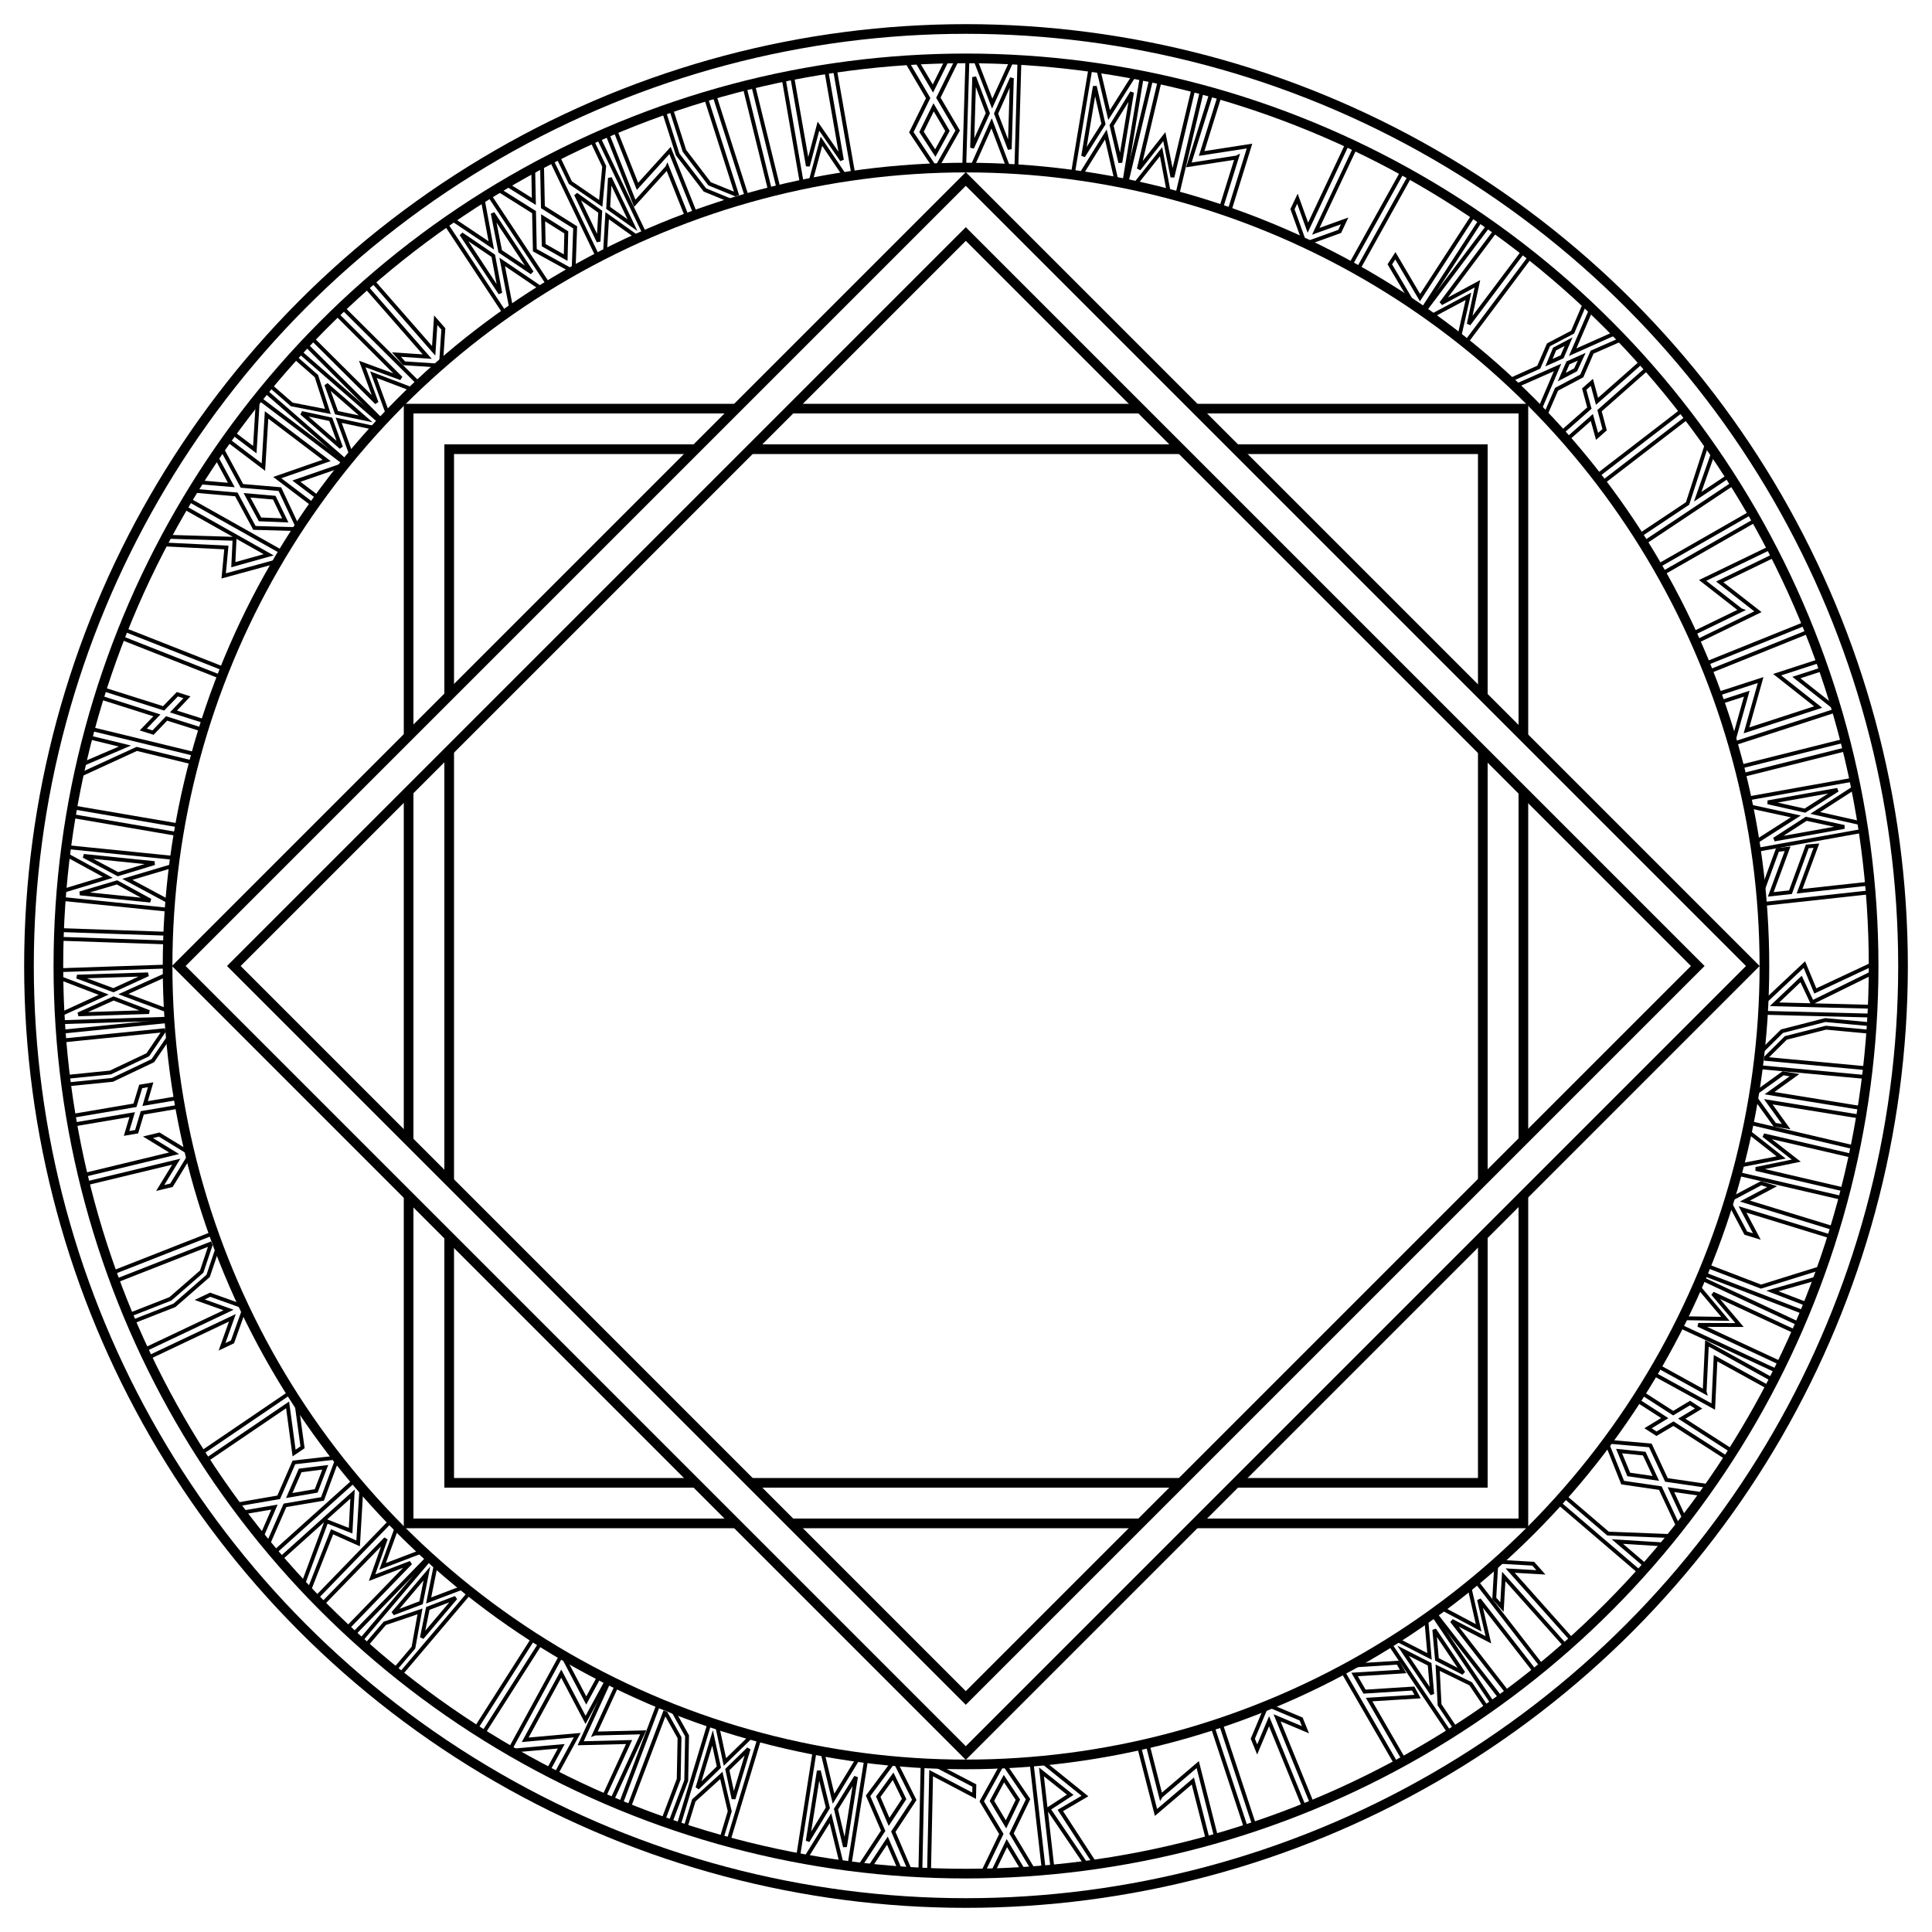 <?xml version="1.0" encoding="utf-8"?>
<!-- Generator: Adobe Illustrator 15.0.0, SVG Export Plug-In . SVG Version: 6.00 Build 0)  -->
<!DOCTYPE svg PUBLIC "-//W3C//DTD SVG 1.1//EN" "http://www.w3.org/Graphics/SVG/1.1/DTD/svg11.dtd">
<svg version="1.1" id="レイヤー_1" xmlns="http://www.w3.org/2000/svg" xmlns:xlink="http://www.w3.org/1999/xlink" x="0px"
	 y="0px" width="1000px" height="1000px" viewBox="0 0 1000 1000" enable-background="new 0 0 1000 1000" xml:space="preserve">
<g>
	
		<rect x="211.911" y="211.91" transform="matrix(0.707 -0.707 0.707 0.707 -207.107 499.999)" fill="none" stroke="#000000" stroke-width="5" width="576.179" height="576.179"/>
	
		<rect x="232.062" y="232.062" transform="matrix(0.707 -0.707 0.707 0.707 -207.107 499.999)" fill="none" stroke="#000000" stroke-width="5" width="535.877" height="535.877"/>
</g>
<g>
	<g>
		<path d="M587.923,209H412.078l-5,5h185.845L587.923,209z M230,608.922l5,5V386.078l-5,5V608.922z M391.078,230l-5,5h227.845l-5-5
			H391.078z M214,407.078l-5,5v175.844l5,5V407.078z M391.078,770h217.844l5-5H386.078L391.078,770z M770,230H637.421l5,5H765
			v122.579l5,5V230z M412.078,791h175.844l5-5H407.078L412.078,791z M230,770h132.58l-5-5H235V642.42l-5-5V770z M616.421,209l5,5
			H786v164.579l5,5V209H616.421z M214,786V621.42l-5-5V791h174.58l-5-5H214z M214,214h164.58l5-5H209v174.58l5-5V214z M786,786
			H621.42l-5,5H791V616.421l-5,5V786z M765,613.923l5-5V391.077l-5-5V613.923z M770,770V637.421l-5,5V765H642.42l-5,5H770z M235,235
			h122.58l5-5H230v132.58l5-5V235z M786,592.923l5-5V412.077l-5-5V592.923z"/>
	</g>
</g>
<circle fill="none" stroke="#000000" stroke-width="5" stroke-miterlimit="10" cx="500" cy="500" r="485"/>
<circle fill="none" stroke="#000000" stroke-width="5" stroke-miterlimit="10" cx="500" cy="500" r="469.783"/>
<g>
	<path fill="none" stroke="#000000" stroke-width="2" d="M106.085,756.238l-2.529-3.722l47.14-32.035l2.529,3.722l-0.05,0.033
		l3.417,24.881l-4.367,2.967l-3.367-24.914L106.085,756.238z"/>
	<path fill="none" stroke="#000000" stroke-width="2" d="M135.112,796.033l6.937-15.952l-17.149,2.918l-3.219-4.108l22.565-3.885
		l7.876-18.062l22.749-2.58l-7.948,21.471l-19.421,3.326l-9.17,20.981L135.112,796.033z M149.699,774.086l13.967-2.407l4.687-12.208
		l-12.976,1.63L149.699,774.086z"/>
	<path fill="none" stroke="#000000" stroke-width="2" d="M171.88,792.837l-12.28,31.212l-3.008-3.347l12.392-33.33l12.485,4.912
		l1.008-18.98l-37.879,34.058l-3.049-3.391l42.386-38.109l1.885,2.097l1.164,1.294l0.121,0.134l-1.736,29.478L171.88,792.837z"/>
	<path fill="none" stroke="#000000" stroke-width="2" d="M202.771,786.74l3.271,3.178l-0.669,0.688l-7.345,20.137l20.299-7.722
		l0.585-0.603l3.271,3.178l-39.762,40.851l-3.229-3.136l33.321-34.392l-19.918,7.674l7.091-20.133l-33.364,34.35l-3.229-3.136
		L202.771,786.74z"/>
	<path fill="none" stroke="#000000" stroke-width="2" d="M243.574,823.766l-36.863,43.487l-2.884-2.444l10.167-11.994l3.392-18.758
		l-18.224,6.186l-10.212,11.955l-2.838-2.406l36.863-43.487l2.838,2.406l-3.954,19.698l18.785-7.126l0.045,0.038L243.574,823.766z
		 M217.954,829.582l3.009-15.15l-17.5,20.646L217.954,829.582z M218.378,847.642l17.461-20.599l-14.407,5.488L218.378,847.642z"/>
	<path fill="none" stroke="#000000" stroke-width="2" d="M276.58,847.168l3.795,2.419l-30.63,48.067l-3.794-2.418L276.58,847.168z"
		/>
	<path fill="none" stroke="#000000" stroke-width="2" d="M310.612,866.999l3.951,2.153l-11.487,21.069l-12.573-23.937
		l-18.666,34.237l26.932-2.399l-11.487,21.069l-3.951-2.153l7.179-13.169l-26.932,2.399l27.281-50.039l12.573,23.937
		L310.612,866.999z"/>
	<path fill="none" stroke="#000000" stroke-width="2" d="M332.938,896.651l-16.641,36.067l-4.089-1.879l13.405-29.169l-25.055,0.637
		l14.954-32.683l4.143,1.904l-11.851,25.788l0.08-0.03L332.938,896.651z"/>
	<path fill="none" stroke="#000000" stroke-width="2" d="M355.2,921.594l-8.629,22.779l-3.647-1.382l8.375-22.105l0.43-21.459
		l-7.05-12.552l-0.673-0.255l-18.811,49.654l-4.264-1.615l20.192-53.301l6.284,2.38l8.216,14.726L355.2,921.594z"/>
	<path fill="none" stroke="#000000" stroke-width="2" d="M393.282,899.099l-16.496,54.563l-3.619-1.094l4.55-15.048l-4.357-18.556
		l-14.252,12.93l-4.607,15.03l-3.561-1.076l16.496-54.563l3.561,1.076l4.216,19.642l14.392-14.016l0.058,0.018L393.282,899.099z
		 M372.099,914.634l-3.272-15.093l-7.831,25.902L372.099,914.634z M379.679,931.029l7.814-25.845l-11.029,10.769L379.679,931.029z"
		/>
	<path fill="none" stroke="#000000" stroke-width="2" d="M448.447,909.827l-8.886,56.303l-3.733-0.59l-5.981-24.451l-13.28,21.411
		l-3.615-0.57l8.827-56.312l3.733,0.59l5.925,24.807l13.277-21.776L448.447,909.827z M428.507,935.715l-4.692-19.146l-5.734,36.33
		L428.507,935.715z M437.352,955.88l5.706-36.151l-10.352,16.71L437.352,955.88z"/>
	<path fill="none" stroke="#000000" stroke-width="2" d="M466.219,968.659l-6.898-15.972l-9.599,14.51l-5.2-0.46l12.597-19.124
		l-7.793-18.1l13.674-18.365l10.233,20.483l-10.854,16.447l9.039,21.04L466.219,968.659z M460.179,943.005l7.795-11.839
		l-5.704-11.77l-7.685,10.583L460.179,943.005z"/>
	<path fill="none" stroke="#000000" stroke-width="2" d="M480.861,969.485l-4.499-0.096l1.203-56.982l4.499,0.095l-0.001,0.06
		l22.257,11.632l-0.111,5.278l-22.256-11.691L480.861,969.485z"/>
	<path fill="none" stroke="#000000" stroke-width="2" d="M530.123,968.903l-8.972-14.905l-7.571,15.663l-5.215,0.239l9.926-20.636
		l-10.144-16.894l11.095-20.028l12.88,18.93l-8.557,17.75l11.771,19.642L530.123,968.903z M520.706,944.289l6.142-12.775
		l-7.227-10.9l-6.199,11.516L520.706,944.289z"/>
	<path fill="none" stroke="#000000" stroke-width="2" d="M548.828,937.105l18.299,28.11l-4.471,0.51l-19.96-29.432l11.245-7.319
		l-14.875-11.833l5.765,50.614l-4.531,0.516l-6.45-56.635l2.802-0.319l1.729-0.197l0.179-0.021l23.004,18.517L548.828,937.105z"/>
	<path fill="none" stroke="#000000" stroke-width="2" d="M619.946,913.351l9.771,38.501l-4.359,1.113l-7.943-31.103l-19.069,16.264
		l-8.951-34.809l4.418-1.128l7.022,27.498l0.044-0.072L619.946,913.351z"/>
	<path fill="none" stroke="#000000" stroke-width="2" d="M627.316,892.801l4.273-1.409l17.859,54.127l-4.273,1.41L627.316,892.801z"
		/>
	<path fill="none" stroke="#000000" stroke-width="2" d="M675.719,895.313l-14.707-6.182l18.435,45.168L675.279,936l-18.412-45.113
		l-6.148,14.63l-2.268-5.556l7.398-17.603l17.602,7.398L675.719,895.313z"/>
	<path fill="none" stroke="#000000" stroke-width="2" d="M706.273,875.591l25.197-1.607l2.269,4.163l-25.093,1.548l18.378,31.788
		l-3.896,2.252l-28.528-49.344l3.896-2.252l0.03,0.052l25.063-1.6l2.643,4.57l-25.094,1.548L706.273,875.591z"/>
	<path fill="none" stroke="#000000" stroke-width="2" d="M741.343,835.201l31.818,47.285l-3.136,2.11l-8.775-13.041l-17.124-8.362
		l0.997,19.214l8.726,13.074l-3.086,2.077l-31.818-47.286l3.086-2.076l17.877,9.158l-1.75-20.01l0.05-0.034L741.343,835.201z
		 M739.975,861.431l-13.758-7.013l15.105,22.448L739.975,861.431z M757.466,865.931l-15.072-22.398l1.364,15.353L757.466,865.931z"
		/>
	<path fill="none" stroke="#000000" stroke-width="2" d="M742.237,834.535l3.603-2.797l0.589,0.758l18.917,10.077l-4.82-21.176
		l-0.516-0.664l3.603-2.797l34.916,45.061l-3.554,2.761l-29.418-37.783l4.826,20.792l-18.949-9.824l29.37,37.82l-3.555,2.76
		L742.237,834.535z"/>
	<path fill="none" stroke="#000000" stroke-width="2" d="M797.576,813.85l-15.924-0.915l32.453,36.41l-3.359,2.993l-32.412-36.364
		l-0.91,15.839l-3.992-4.479l1.096-19.058l19.058,1.095L797.576,813.85z"/>
	<path fill="none" stroke="#000000" stroke-width="2" d="M852.305,810.868l-2.925,3.42l-43.313-37.052l2.925-3.42l23.344,19.969
		l33.465,1.308l-3.744,4.377l-24.934-1.589L852.305,810.868z"/>
	<path fill="none" stroke="#000000" stroke-width="2" d="M882.081,773.514l-17.219-2.489l7.334,15.776l-3.115,4.188l-9.693-20.747
		l-19.5-2.84l-8.483-21.268l22.809,2.011l8.326,17.86l22.657,3.319L882.081,773.514z M857.063,765.224l-6.002-12.841l-13.014-1.306
		l4.991,12.089L857.063,765.224z"/>
	<path fill="none" stroke="#000000" stroke-width="2" d="M894.531,755.137l-28.358-18.249l-8.771,5.202l-4.391-2.824l8.67-5.268
		l-15.088-9.709l2.436-3.784l17.005,10.942l8.721-5.234l4.44,2.857l-8.721,5.234l26.492,17.047L894.531,755.137z"/>
	<path fill="none" stroke="#000000" stroke-width="2" d="M883.498,695.33l34.76,19.225l-2.172,3.941l-28.115-15.494l-1.191,25.035
		l-31.507-17.295l2.201-3.994l24.856,13.699l-0.023-0.082L883.498,695.33z"/>
	<path fill="none" stroke="#000000" stroke-width="2" d="M868.828,686.058l1.923-4.136l0.87,0.405l21.433,0.303l-13.977-16.623
		l-0.762-0.354l1.923-4.136l51.666,24.089l-1.896,4.081l-43.447-20.135l13.806,16.279l-21.345-0.064l43.422,20.188l-1.897,4.081
		L868.828,686.058z"/>
	<path fill="none" stroke="#000000" stroke-width="2" d="M936.021,675.374l-1.613,4.201l-53.215-20.439l1.614-4.201l28.68,11.016
		l31.979-9.957l-2.065,5.377l-24.032,6.84L936.021,675.374z"/>
	<path fill="none" stroke="#000000" stroke-width="2" d="M917.268,614.203l-14.097,7.47l46.632,14.328l-1.321,4.302l-46.574-14.311
		l7.43,14.021l-5.735-1.762l-8.94-16.871l16.871-8.94L917.268,614.203z"/>
	<path fill="none" stroke="#000000" stroke-width="2" d="M898.916,607.413l1.036-4.44l0.935,0.219l21.039-4.084l-17.077-13.413
		l-0.817-0.191l1.036-4.44l55.491,13.019l-1.023,4.382l-46.637-10.827l16.839,13.111l-20.904,4.299l46.624,10.886l-1.023,4.382
		L898.916,607.413z"/>
	<path fill="none" stroke="#000000" stroke-width="2" d="M928.848,556.488l-12.94,9.326l48.146,7.815l-0.721,4.441l-48.086-7.806
		l9.276,12.872l-5.922-0.962l-11.162-15.487l15.487-11.161L928.848,556.488z"/>
	<path fill="none" stroke="#000000" stroke-width="2" d="M944.774,527.981l24.253,2.255l-0.36,3.883l-23.537-2.188l-20.798,5.297
		l-10.222,10.137l-0.067,0.717l52.868,4.916l-0.422,4.54l-56.751-5.276l0.622-6.691l12.007-11.838L944.774,527.981z"/>
	<path fill="none" stroke="#000000" stroke-width="2" d="M939.6,512.909l30.372-14.233l-0.114,4.499l-31.91,15.694l-5.693-12.149
		l-13.777,13.095l50.925,1.295l-0.116,4.559l-56.983-1.449l0.072-2.819l0.044-1.739l0.005-0.18l21.521-20.22L939.6,512.909z"/>
	<path fill="none" stroke="#000000" stroke-width="2" d="M926.74,461.812l8.697-23.705l4.726-0.396l-8.711,23.586l36.504-3.988
		l0.488,4.474l-56.664,6.19l-0.488-4.474l0.06-0.006l8.65-23.58l5.249-0.573l-8.711,23.586L926.74,461.812z"/>
	<path fill="none" stroke="#000000" stroke-width="2" d="M903.923,413.437l56.114-10.045l0.666,3.721l-21.146,13.661l24.582,5.536
		l0.645,3.603l-56.103,10.104l-0.666-3.721l21.5-13.725l-24.926-5.413L903.923,413.437z M951.075,408.836l-36.031,6.45l19.182,4.308
		L951.075,408.836z M934.917,423.799l-16.554,10.706l36.207-6.482L934.917,423.799z"/>
	<path fill="none" stroke="#000000" stroke-width="2" d="M900.971,401.46l-1.094-4.365l55.287-13.858l1.094,4.365L900.971,401.46z"
		/>
	<path fill="none" stroke="#000000" stroke-width="2" d="M889.858,363.693l-1.392-4.28l22.827-7.422l-7.309,26.039l37.094-12.061
		l-21.225-16.762l22.827-7.422l1.392,4.28l-14.267,4.639l21.225,16.762l-54.215,17.627l7.31-26.039L889.858,363.693z"/>
	<path fill="none" stroke="#000000" stroke-width="2" d="M883.908,347.95l-1.682-4.174l52.866-21.294l1.682,4.174L883.908,347.95z"
		/>
	<path fill="none" stroke="#000000" stroke-width="2" d="M881.296,300.422l35.765-17.28l1.964,4.049l-28.882,14.008l19.752,15.427
		l-32.312,15.738l-1.989-4.103l25.535-12.385l-0.08-0.028L881.296,300.422z"/>
	<path fill="none" stroke="#000000" stroke-width="2" d="M859.675,297.278l-2.235-3.906l49.475-28.31l2.235,3.906L859.675,297.278z"
		/>
	<path fill="none" stroke="#000000" stroke-width="2" d="M895.348,246.021l2.496,3.745l-47.431,31.615l-2.496-3.745l25.563-17.039
		l10.354-31.851l3.195,4.793l-8.306,23.564L895.348,246.021z"/>
	<path fill="none" stroke="#000000" stroke-width="2" d="M828.77,250.343l-2.745-3.566l45.169-34.761l2.745,3.566L828.77,250.343z"
		/>
	<path fill="none" stroke="#000000" stroke-width="2" d="M853.202,190.239l-25.272,22.322l2.62,9.854l-3.912,3.456l-2.71-9.774
		l-13.445,11.875l-2.979-3.373l15.154-13.385l-2.665-9.814l3.957-3.496l2.665,9.814l23.607-20.852L853.202,190.239z"/>
	<path fill="none" stroke="#000000" stroke-width="2" d="M839.835,175.364l-15.784,6.924l-5.315,12.293l-13.069,6.909l-6.153,14.165
		l-2.944-2.91l9.624-22.544l-22.428,9.892l-3.03-2.995l15.741-7.052l5.022-11.57l12.478-6.565l6.654-15.526l3.201,3.163
		l-9.836,22.758l22.64-10.105L839.835,175.364z M808.536,184.672l3.348-7.827l-7.232,3.819l-2.929,7.061L808.536,184.672z
		 M818.676,184.654l-7.108,3.182l-3.224,7.359l7.19-3.776L818.676,184.654z"/>
	<path fill="none" stroke="#000000" stroke-width="2" d="M758.39,177.783l-3.646-2.738l0.577-0.768l4.74-20.899l-19.157,10.223
		l-0.504,0.672l-3.646-2.738l34.273-45.539l3.598,2.702l-28.701,38.319l18.785-10.128l-4.488,20.864l28.748-38.283l3.599,2.702
		L758.39,177.783z"/>
	<path fill="none" stroke="#000000" stroke-width="2" d="M763.169,110.69l3.773,2.452l-31.05,47.792l-3.773-2.451l0.033-0.05
		l-12.787-21.614l2.877-4.427l12.753,21.664L763.169,110.69z"/>
	<path fill="none" stroke="#000000" stroke-width="2" d="M702.462,140.187l-3.932-2.189l27.73-49.808l3.932,2.189L702.462,140.187z"
		/>
	<path fill="none" stroke="#000000" stroke-width="2" d="M671.549,102.851l5.405,15.009l20.767-44.139l4.071,1.916l-20.741,44.084
		l14.93-5.376l-2.555,5.429l-17.963,6.468l-6.468-17.963L671.549,102.851z"/>
	<path fill="none" stroke="#000000" stroke-width="2" d="M615.354,85.355l11.886-37.902l4.296,1.34l-9.559,30.646l24.768-3.839
		l-10.646,34.33l-4.354-1.358l8.452-27.094l-0.075,0.039L615.354,85.355z"/>
	<path fill="none" stroke="#000000" stroke-width="2" d="M609.17,101.559l-4.436-1.057l0.223-0.934l-3.99-21.057l-13.489,17.017
		l-0.194,0.817l-4.436-1.056l13.264-55.433l4.378,1.043l-11.035,46.589l13.187-16.781l4.207,20.923l11.093-46.575l4.377,1.042
		L609.17,101.559z"/>
	<path fill="none" stroke="#000000" stroke-width="2" d="M555.187,90.652l9.379-56.229l3.729,0.622l5.768,24.505l13.469-21.297
		l3.61,0.602l-9.319,56.239l-3.729-0.622l-5.708-24.861l-13.469,21.662L555.187,90.652z M566.685,44.693l-6.022,36.105
		l10.499-16.621L566.685,44.693z M575.354,64.937l4.525,19.188l6.052-36.283L575.354,64.937z"/>
	<path fill="none" stroke="#000000" stroke-width="2" d="M499.063,86.996l1.696-56.969l3.778,0.113l9.023,23.496l10.466-22.916
		l3.657,0.109l-1.636,56.97l-3.777-0.112l-9.014-23.856l-10.416,23.277L499.063,86.996z M504.246,39.915l-1.09,36.58l8.155-17.883
		L504.246,39.915z M515.567,58.798l7.075,18.397l1.094-36.76L515.567,58.798z"/>
	<path fill="none" stroke="#000000" stroke-width="2" d="M474.04,30.847l8.837,14.982l7.709-15.593l5.216-0.192l-10.107,20.544
		l9.992,16.981l-11.271,19.927l-12.709-19.042l8.713-17.671L468.824,31.04L474.04,30.847z M483.235,55.542l-6.254,12.718
		l7.128,10.963l6.301-11.458L483.235,55.542z"/>
	<path fill="none" stroke="#000000" stroke-width="2" d="M441.824,91.057l-4.492,0.783l-0.165-0.946l-11.988-17.767l-5.666,20.965
		l0.144,0.828l-4.493,0.783l-9.726-56.167l4.434-0.773l8.278,47.162l5.481-20.628l12.135,17.559l-8.219-47.172l4.433-0.772
		L441.824,91.057z"/>
	<path fill="none" stroke="#000000" stroke-width="2" d="M403.224,98.598l-4.369,1.075l-13.612-55.345l4.37-1.075L403.224,98.598z"
		/>
	<path fill="none" stroke="#000000" stroke-width="2" d="M350.772,79.951l-7.428-23.201l3.714-1.189l7.208,22.515l13.022,17.062
		l13.332,5.434l0.686-0.22l-16.191-50.573l4.343-1.39l17.381,54.287l-6.4,2.049l-15.598-6.41L350.772,79.951z"/>
	<path fill="none" stroke="#000000" stroke-width="2" d="M328.549,105.227l-14.622-36.933l4.182-1.663l11.861,29.83l16.829-18.573
		l13.336,33.375l-4.237,1.685l-10.487-26.373l-0.034,0.078L328.549,105.227z"/>
	<path fill="none" stroke="#000000" stroke-width="2" d="M309.641,133.377l-24.643-51.402l3.409-1.634l6.796,14.176l15.737,10.755
		l1.794-19.16l-6.742-14.202l3.355-1.608l24.643,51.402l-3.354,1.608l-16.366-11.651l-1.165,20.056l-0.054,0.026L309.641,133.377z
		 M298.134,100.631l11.673,24.349l0.873-15.391L298.134,100.631z M314.792,107.617l12.6,8.932l-11.699-24.402L314.792,107.617z"/>
	<path fill="none" stroke="#000000" stroke-width="2" d="M261.578,95.044l14.745,9.23l-0.337-17.392l4.542-2.573l0.488,22.892
		l16.689,10.473l-0.829,22.879l-20.051-11.051l-0.403-19.699l-19.384-12.187L261.578,95.044z M281.113,112.731l0.305,14.169
		l11.376,6.449l0.316-13.073L281.113,112.731z"/>
	<path fill="none" stroke="#000000" stroke-width="2" d="M261.64,162.673l-31.398-47.575l3.155-2.083l20.903,14.027l-4.627-24.768
		l3.055-2.016l31.448,47.542l-3.155,2.082l-21.102-14.327l4.876,25.036L261.64,162.673z M238.784,121.179l20.161,30.548
		l-3.622-19.321L238.784,121.179z M258.912,130.109l16.375,10.977l-20.26-30.699L258.912,130.109z"/>
	<path fill="none" stroke="#000000" stroke-width="2" d="M205.215,183.525l15.916,1.056L189,147.885l3.385-2.964l32.091,36.65
		l1.05-15.831l3.952,4.514l-1.264,19.047l-19.047-1.264L205.215,183.525z"/>
	<path fill="none" stroke="#000000" stroke-width="2" d="M217.22,198.977l-3.219,3.229l-0.68-0.678l-20.033-7.606l7.453,20.393
		l0.595,0.593l-3.219,3.229l-40.314-40.283l3.177-3.186l33.942,33.759l-7.41-20.011l20.032,7.352l-33.899-33.802l3.177-3.186
		L217.22,198.977z"/>
	<path fill="none" stroke="#000000" stroke-width="2" d="M179.67,239.293l-42.995-37.428l2.482-2.852l11.857,10.322l18.71,3.639
		l-5.945-18.302l-11.818-10.368l2.443-2.806l42.995,37.428l-2.443,2.806l-19.643-4.212l6.878,18.875l-0.04,0.045L179.67,239.293z
		 M156.129,213.788l20.366,17.729l-5.297-14.476L156.129,213.788z M174.191,213.601l15.107,3.208l-20.411-17.769L174.191,213.601z"
		/>
	<path fill="none" stroke="#000000" stroke-width="2" d="M165.359,258.11l-2.718,3.586l-19.128-14.496l25.545-8.873l-31.083-23.556
		l-1.635,26.993l-19.128-14.496l2.718-3.586l11.956,9.06l1.635-26.993l45.43,34.428l-25.545,8.873L165.359,258.11z"/>
	<path fill="none" stroke="#000000" stroke-width="2" d="M102.38,249.562l17.336,1.469l-8.252-15.316l2.864-4.365l10.9,20.14
		l19.634,1.685l9.723,20.731l-22.888-0.663l-9.365-17.338l-22.815-1.978L102.38,249.562z M127.843,256.363l6.75,12.465l13.068,0.536
		l-5.695-11.774L127.843,256.363z"/>
	<path fill="none" stroke="#000000" stroke-width="2" d="M117.169,283.38l-33.501-1.636l2.207-3.922l35.543,1.064l-0.655,13.4
		l18.303-5.124l-44.396-24.977l2.236-3.974l49.677,27.948l-1.383,2.458l-0.853,1.517l-0.088,0.157l-28.481,7.796L117.169,283.38z"/>
	<path fill="none" stroke="#000000" stroke-width="2" d="M116.667,346.525l-1.65,4.186L61.99,329.808l1.65-4.187L116.667,346.525z"
		/>
	<path fill="none" stroke="#000000" stroke-width="2" d="M52.548,356.459l32.141,10.188l7.102-7.315l4.976,1.577l-6.988,7.352
		l17.1,5.42l-1.36,4.289l-19.273-6.109l-7.044,7.333l-5.033-1.595l7.044-7.333l-30.025-9.517L52.548,356.459z"/>
	<path fill="none" stroke="#000000" stroke-width="2" d="M45.245,381.435l1.062-4.373l55.389,13.452l-1.062,4.373l-29.852-7.25
		l-30.437,13.971l1.359-5.597l22.955-9.86L45.245,381.435z"/>
	<path fill="none" stroke="#000000" stroke-width="2" d="M93.565,427.432l-0.76,4.436l-56.186-9.625l0.76-4.436L93.565,427.432z"/>
	<path fill="none" stroke="#000000" stroke-width="2" d="M88.001,470.975l-56.708-5.784l0.384-3.761l24.087-7.314l-22.109-12.086
		l0.372-3.641l56.714,5.724l-0.384,3.76l-24.445,7.278l22.473,12.063L88.001,470.975z M41.407,462.423l36.412,3.714l-17.254-9.419
		L41.407,462.423z M61.057,452.485l18.86-5.736l-36.591-3.732L61.057,452.485z"/>
	<path fill="none" stroke="#000000" stroke-width="2" d="M87.542,483.341l-0.153,4.498l-56.969-1.942l0.153-4.498L87.542,483.341z"
		/>
	<path fill="none" stroke="#000000" stroke-width="2" d="M87.878,527.253l-56.969,1.855l-0.123-3.778l22.891-10.47l-23.525-9.02
		l-0.119-3.657L87,500.268l0.123,3.778l-23.25,10.482l23.883,8.946L87.878,527.253z M58.704,512.535l17.922-8.208l-36.76,1.197
		L58.704,512.535z M40.561,525.012l36.58-1.191l-18.358-7.025L40.561,525.012z"/>
	<path fill="none" stroke="#000000" stroke-width="2" d="M58.217,558.936l-24.235,2.435l-0.39-3.88l23.519-2.362l19.396-9.185
		l8.089-11.906l-0.072-0.717l-52.828,5.308l-0.456-4.537l56.708-5.696l0.671,6.686l-9.515,13.919L58.217,558.936z"/>
	<path fill="none" stroke="#000000" stroke-width="2" d="M36.616,577.744l33.247-5.643l2.97-9.755l5.146-0.874l-2.852,9.735
		l17.688-3.002l0.753,4.437l-19.936,3.384l-2.911,9.745l-5.206,0.884l2.911-9.745l-31.058,5.271L36.616,577.744z"/>
	<path fill="none" stroke="#000000" stroke-width="2" d="M82.917,614.896l8.319-13.608l-47.414,11.438l-1.055-4.374l47.355-11.424
		l-13.536-8.274l5.832-1.407l16.287,9.957L88.75,613.49L82.917,614.896z"/>
	<path fill="none" stroke="#000000" stroke-width="2" d="M90.302,675.644l-22.674,8.902l-1.425-3.63l22.004-8.639l16.189-14.092
		l4.566-13.652l-0.263-0.67l-49.424,19.405l-1.667-4.244l53.055-20.831l2.456,6.255l-5.394,15.977L90.302,675.644z"/>
	<path fill="none" stroke="#000000" stroke-width="2" d="M114.921,697.115l5.362-15.023l-44.077,20.891l-1.927-4.066l44.022-20.864
		l-14.943-5.333l5.421-2.57l17.98,6.417l-6.417,17.979L114.921,697.115z"/>
</g>
<circle fill="none" stroke="#000000" stroke-width="5" stroke-miterlimit="10" cx="500" cy="500" r="413.261"/>
</svg>
